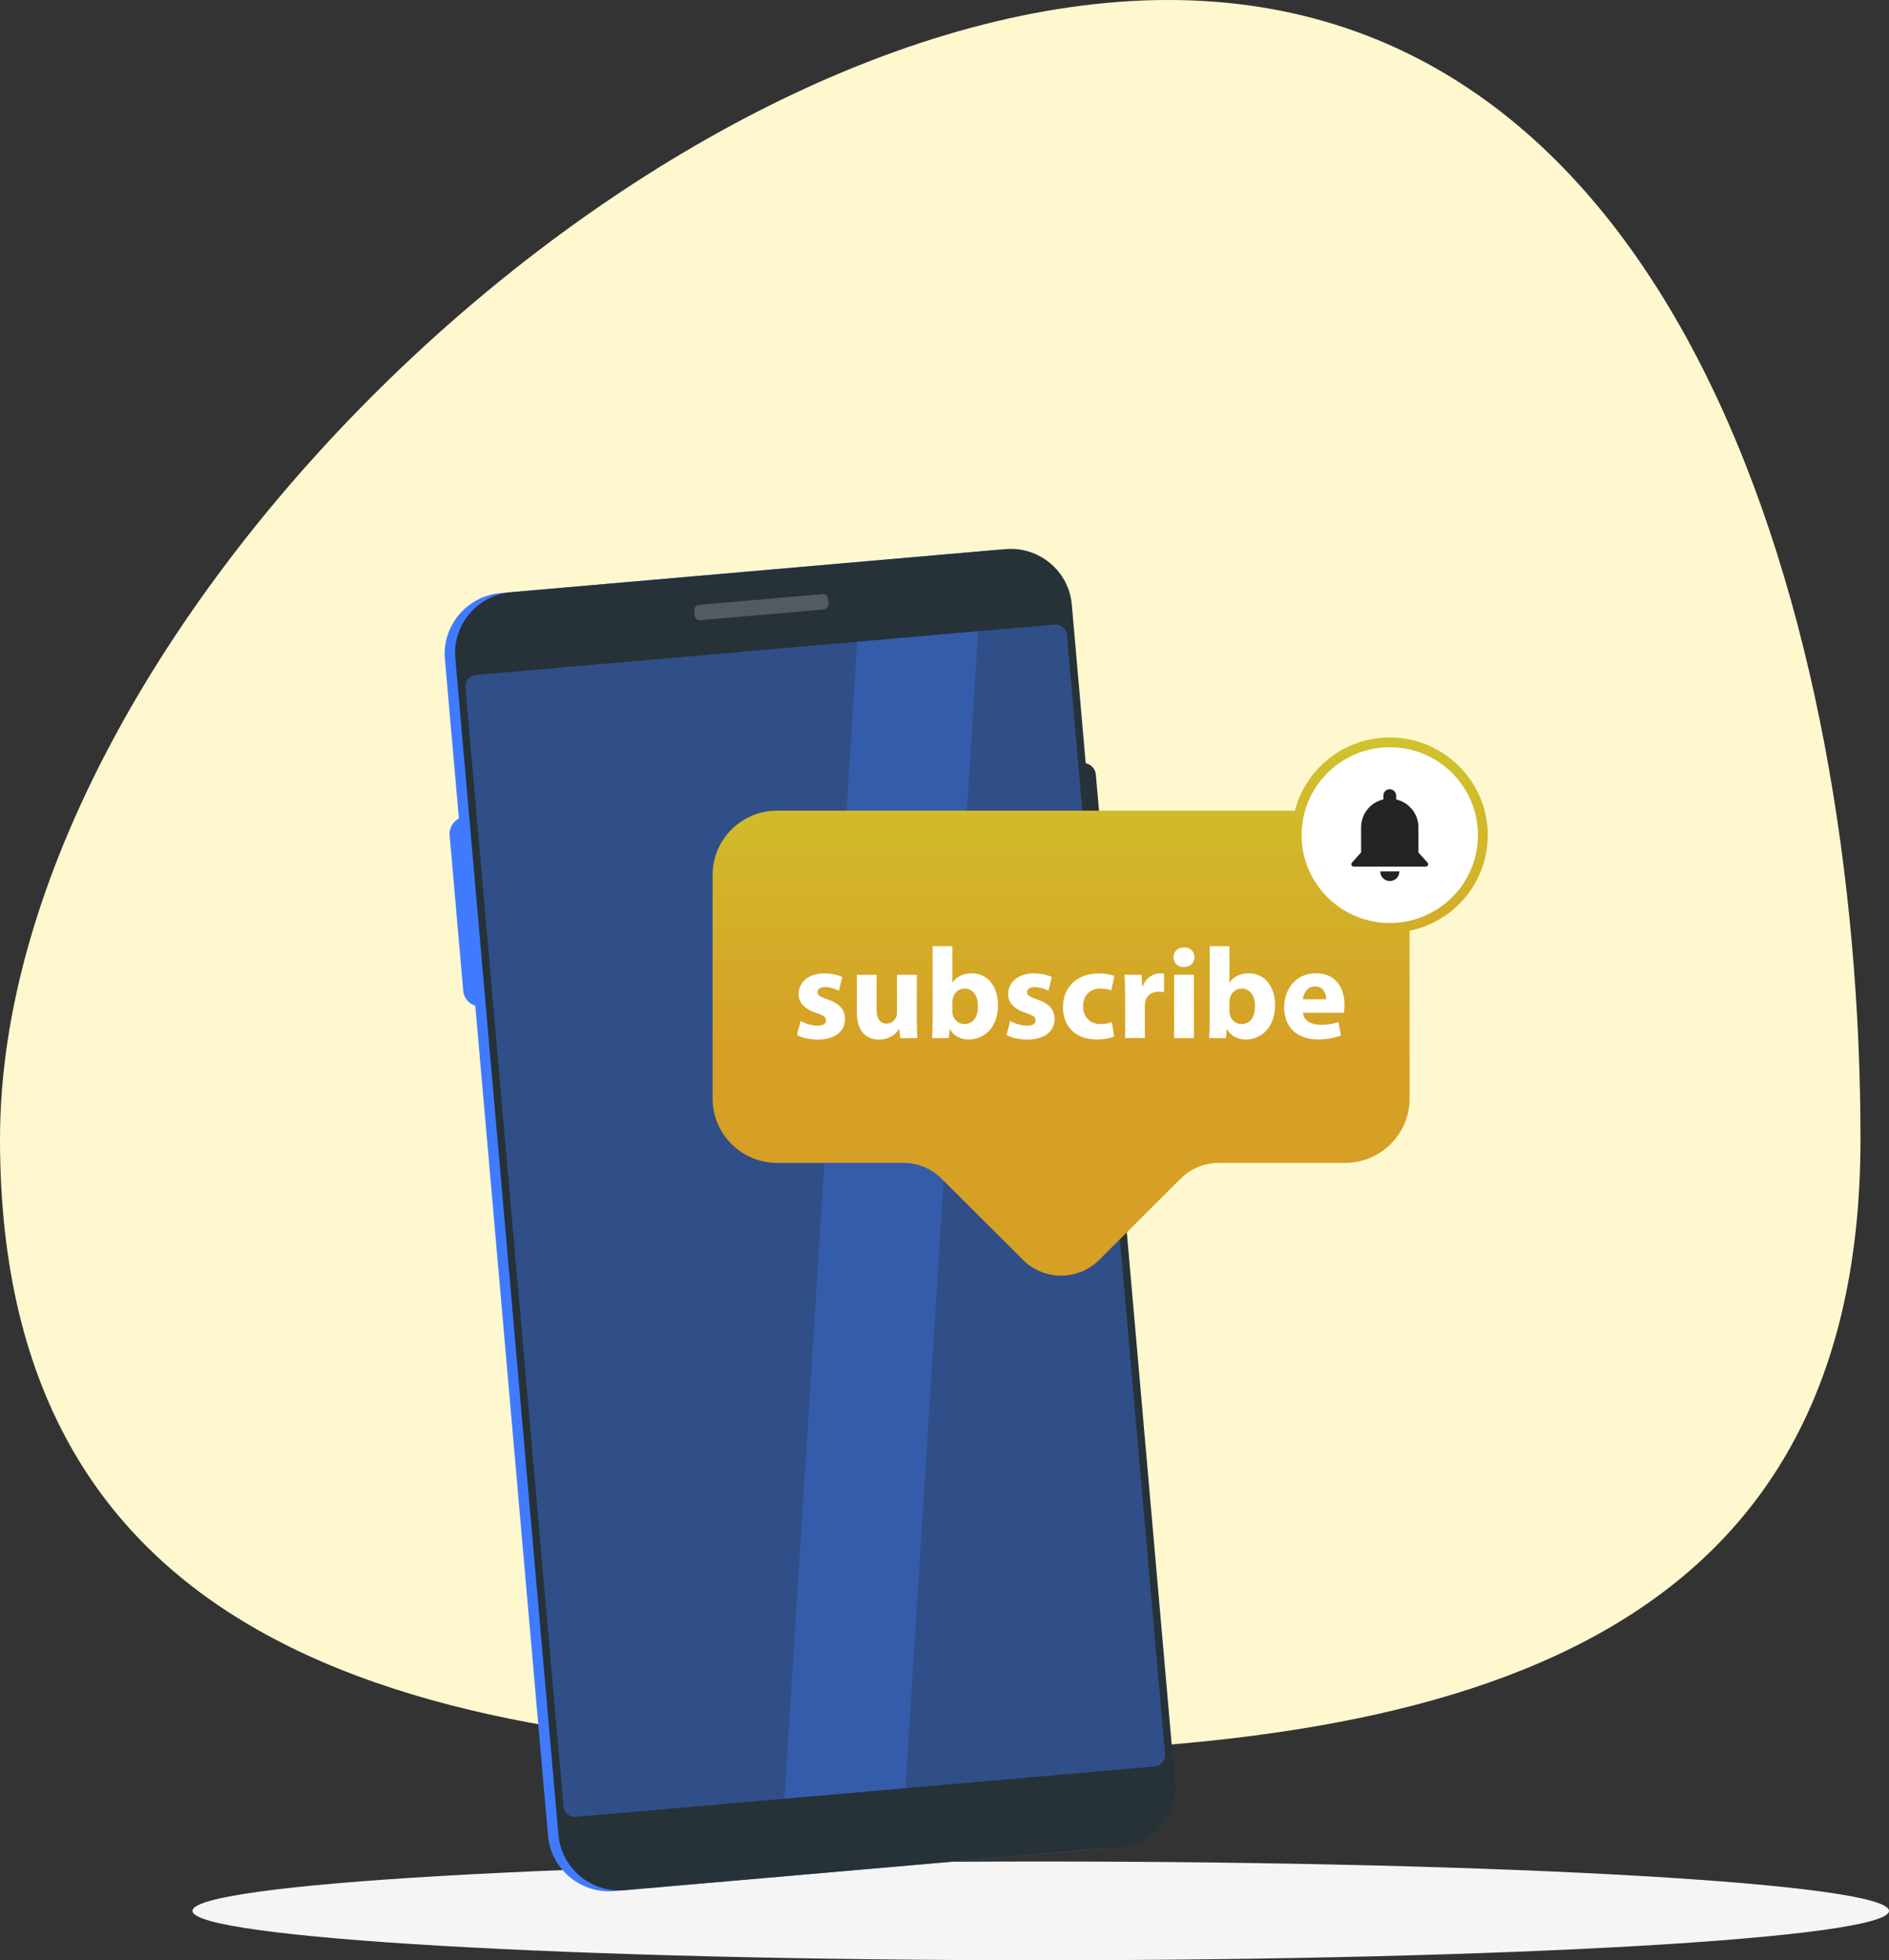 <svg width="265" height="275" viewBox="0 0 265 275" fill="none" xmlns="http://www.w3.org/2000/svg">
<rect x="0" y="0" width="265" height="275" fill="#333333" stroke="none"/>
<path d="M-6.55651e-06 159.813C-6.55651e-06 231.811 58.86 246 130.934 246C203.007 246 261 231.811 261 159.813C261 87.816 235.957 0 163.884 0C91.811 0 -6.55651e-06 87.816 -6.55651e-06 159.813Z" fill="#FFF8CF"/>
<g clip-path="url(#clip0_4_1721)">
<path d="M146 275C211.722 275 265 271.899 265 268.074C265 264.248 211.722 261.147 146 261.147C80.278 261.147 27 264.248 27 268.074C27 271.899 80.278 275 146 275Z" fill="#F5F5F5"/>
<path d="M86.165 265.302L155.581 259.257C160.276 258.847 163.78 254.686 163.369 250.005L148.897 84.924C148.486 80.243 144.312 76.749 139.617 77.159L70.202 83.204C65.507 83.614 62.002 87.775 62.413 92.456L76.879 257.531C77.291 262.212 81.464 265.706 86.159 265.296L86.165 265.302Z" fill="#407BFF"/>
<path d="M67.624 141.203C68.962 141.087 69.956 139.9 69.84 138.572L67.931 116.771C67.814 115.437 66.624 114.446 65.292 114.562C63.954 114.679 62.96 115.866 63.076 117.194L64.985 138.994C65.102 140.328 66.292 141.319 67.624 141.203V141.203Z" fill="#407BFF"/>
<path d="M152.402 124.003L153.252 123.929C154.248 123.842 154.985 122.967 154.897 121.974L153.73 108.673C153.643 107.68 152.765 106.946 151.769 107.033L150.919 107.107C149.923 107.194 149.186 108.069 149.273 109.062L150.44 122.362C150.527 123.355 151.406 124.09 152.402 124.003Z" fill="#263238"/>
<path d="M155.209 146.273L154.353 146.347C153.356 146.434 152.479 145.7 152.392 144.706L151.224 131.4C151.137 130.407 151.873 129.532 152.87 129.445L153.726 129.37C154.722 129.283 155.6 130.017 155.687 131.011L156.855 144.317C156.942 145.311 156.206 146.186 155.209 146.273Z" fill="#263238"/>
<path d="M87.62 265.173L157.035 259.128C161.73 258.718 165.235 254.558 164.824 249.877L150.358 84.801C149.946 80.121 145.773 76.627 141.078 77.037L71.663 83.082C66.967 83.492 63.463 87.653 63.874 92.333L78.34 257.409C78.751 262.09 82.925 265.583 87.62 265.173V265.173Z" fill="#263238"/>
<path opacity="0.4" d="M80.789 254.888L161.976 247.815C162.86 247.735 163.51 246.964 163.437 246.083L149.676 89.072C149.597 88.191 148.823 87.543 147.939 87.616L66.746 94.689C65.863 94.769 65.212 95.54 65.286 96.421L79.046 253.432C79.126 254.313 79.899 254.961 80.783 254.888H80.789Z" fill="#407BFF"/>
<path opacity="0.3" d="M137.217 88.552L127.017 250.856L110.047 252.336L120.253 90.027L137.217 88.552Z" fill="#407BFF"/>
<path opacity="0.2" d="M115.387 83.346L98.053 84.855C97.651 84.89 97.354 85.243 97.389 85.644L97.451 86.344C97.486 86.745 97.84 87.041 98.242 87.007L115.576 85.498C115.977 85.463 116.275 85.11 116.24 84.709L116.178 84.008C116.143 83.607 115.789 83.311 115.387 83.346Z" fill="white"/>
<path d="M195.149 103.457C188.668 103.371 183.199 107.765 181.659 113.724H109.022C104.019 113.724 99.969 117.769 99.969 122.749V154.114C99.969 159.1 104.019 163.139 109.022 163.139H126.741C128.741 163.139 130.662 163.934 132.074 165.341L143.52 176.753C146.466 179.69 151.241 179.69 154.194 176.753L165.64 165.341C167.058 163.928 168.973 163.139 170.973 163.139H188.692C193.695 163.139 197.745 159.1 197.745 154.114V130.575C204.134 129.266 208.903 123.545 208.707 116.741C208.492 109.453 202.465 103.549 195.155 103.451L195.149 103.457Z" fill="url(#paint0_linear_4_1721)"/>
<path d="M194.965 129.486C201.795 129.486 207.332 123.966 207.332 117.157C207.332 110.348 201.795 104.828 194.965 104.828C188.135 104.828 182.598 110.348 182.598 117.157C182.598 123.966 188.135 129.486 194.965 129.486Z" fill="white"/>
<path d="M112.311 143.228C112.815 143.54 113.882 143.889 114.686 143.889C115.49 143.889 115.877 143.608 115.877 143.155C115.877 142.702 115.595 142.47 114.57 142.127C112.716 141.521 112.023 140.518 112.029 139.472C112.029 137.801 113.441 136.553 115.65 136.553C116.693 136.553 117.614 136.798 118.16 137.073L117.675 138.976C117.277 138.768 116.497 138.474 115.748 138.474C115.073 138.474 114.686 138.743 114.686 139.19C114.686 139.637 115.042 139.839 116.129 140.218C117.817 140.793 118.529 141.656 118.541 142.953C118.541 144.611 117.246 145.835 114.693 145.835C113.533 145.835 112.489 145.572 111.808 145.211L112.311 143.241V143.228Z" fill="white"/>
<path d="M128.612 142.788C128.612 143.944 128.649 144.899 128.686 145.633H126.286L126.157 144.379H126.102C125.752 144.929 124.924 145.835 123.328 145.835C121.518 145.835 120.198 144.709 120.198 141.974V136.749H122.972V141.521C122.972 142.818 123.389 143.602 124.365 143.602C125.12 143.602 125.562 143.082 125.74 142.629C125.808 142.47 125.838 142.262 125.838 142.041V136.749H128.612V142.782V142.788Z" fill="white"/>
<path d="M130.761 145.633C130.797 145.046 130.834 143.987 130.834 142.978V132.747H133.602V137.807H133.639C134.167 137.042 135.094 136.547 136.327 136.547C138.469 136.547 140.022 138.309 140.004 141.032C140.004 144.232 137.972 145.829 135.928 145.829C134.885 145.829 133.885 145.443 133.265 144.391H133.228L133.111 145.627H130.761V145.633ZM133.602 141.864C133.602 142.041 133.621 142.207 133.651 142.347C133.835 143.082 134.474 143.663 135.284 143.663C136.462 143.663 137.193 142.751 137.193 141.154C137.193 139.771 136.573 138.682 135.29 138.682C134.529 138.682 133.842 139.239 133.664 140.047C133.627 140.206 133.608 140.377 133.608 140.555V141.864H133.602Z" fill="white"/>
<path d="M141.71 143.228C142.213 143.54 143.281 143.889 144.085 143.889C144.889 143.889 145.276 143.608 145.276 143.155C145.276 142.702 144.993 142.47 143.968 142.127C142.115 141.521 141.421 140.518 141.428 139.472C141.428 137.801 142.839 136.553 145.049 136.553C146.092 136.553 147.013 136.798 147.559 137.073L147.074 138.976C146.675 138.768 145.896 138.474 145.147 138.474C144.472 138.474 144.085 138.743 144.085 139.19C144.085 139.637 144.441 139.839 145.527 140.218C147.215 140.793 147.927 141.656 147.939 142.953C147.939 144.611 146.644 145.835 144.091 145.835C142.931 145.835 141.888 145.572 141.207 145.211L141.71 143.241V143.228Z" fill="white"/>
<path d="M156.311 145.407C155.814 145.639 154.881 145.823 153.831 145.823C150.953 145.823 149.118 144.067 149.118 141.277C149.118 138.682 150.898 136.559 154.212 136.559C154.942 136.559 155.746 136.694 156.323 136.908L155.894 138.958C155.562 138.811 155.071 138.676 154.341 138.676C152.874 138.676 151.935 139.71 151.947 141.166C151.947 142.8 153.046 143.663 154.384 143.663C155.047 143.663 155.556 143.547 155.98 143.375L156.305 145.413L156.311 145.407Z" fill="white"/>
<path d="M157.833 139.68C157.833 138.376 157.809 137.514 157.759 136.749H160.141L160.239 138.395H160.307C160.767 137.098 161.847 136.553 162.712 136.553C162.97 136.553 163.099 136.559 163.302 136.602V139.196C163.087 139.153 162.866 139.117 162.553 139.117C161.534 139.117 160.84 139.655 160.656 140.518C160.62 140.695 160.607 140.909 160.607 141.13V145.621H157.833V139.667V139.68Z" fill="white"/>
<path d="M167.567 134.283C167.567 135.054 167.003 135.66 166.076 135.66C165.149 135.66 164.633 135.048 164.633 134.283C164.633 133.494 165.21 132.9 166.1 132.9C166.99 132.9 167.555 133.494 167.567 134.283V134.283ZM164.713 145.633V136.749H167.487V145.633H164.713Z" fill="white"/>
<path d="M169.629 145.633C169.666 145.046 169.703 143.987 169.703 142.978V132.747H172.471V137.807H172.508C173.036 137.042 173.962 136.547 175.196 136.547C177.338 136.547 178.891 138.309 178.872 141.032C178.872 144.232 176.841 145.829 174.797 145.829C173.754 145.829 172.753 145.443 172.133 144.391H172.097L171.98 145.627H169.629V145.633ZM172.471 141.864C172.471 142.041 172.489 142.207 172.52 142.347C172.704 143.082 173.343 143.663 174.153 143.663C175.331 143.663 176.061 142.751 176.061 141.154C176.061 139.771 175.442 138.682 174.159 138.682C173.398 138.682 172.71 139.239 172.532 140.047C172.496 140.206 172.477 140.377 172.477 140.555V141.864H172.471Z" fill="white"/>
<path d="M182.794 142.078C182.874 143.222 184.016 143.767 185.305 143.767C186.244 143.767 187.011 143.644 187.753 143.388L188.128 145.254C187.207 145.627 186.096 145.817 184.899 145.817C181.88 145.817 180.149 144.067 180.149 141.295C180.149 139.037 181.561 136.541 184.642 136.541C187.526 136.541 188.619 138.78 188.619 140.977C188.619 141.46 188.57 141.864 188.521 142.072H182.794V142.078ZM186.047 140.187C186.047 139.521 185.753 138.389 184.494 138.389C183.322 138.389 182.85 139.453 182.776 140.187H186.047Z" fill="white"/>
<path d="M200.274 121.024L198.985 119.592V116.055C198.985 114.146 197.647 112.562 195.861 112.152V111.656C195.861 111.216 195.566 110.812 195.131 110.732C194.56 110.628 194.069 111.063 194.069 111.613V112.146C192.283 112.556 190.945 114.146 190.945 116.049V119.586L189.656 121.018C189.466 121.232 189.613 121.574 189.908 121.574H200.016C200.305 121.574 200.458 121.232 200.268 121.018L200.274 121.024Z" fill="#232323"/>
<path d="M196.303 122.248V122.272C196.303 122.792 196.008 123.288 195.523 123.483C194.56 123.875 193.633 123.178 193.633 122.266V122.248H196.303V122.248Z" fill="#232323"/>
</g>
<defs>
<linearGradient id="paint0_linear_4_1721" x1="154.335" y1="97.681" x2="154.335" y2="147.934" gradientUnits="userSpaceOnUse">
<stop stop-color="#CFC72F"/>
<stop offset="1" stop-color="#D69F25"/>
</linearGradient>
<clipPath id="clip0_4_1721">
<rect width="238" height="198" fill="white" transform="translate(27 77)"/>
</clipPath>
</defs>
</svg>
